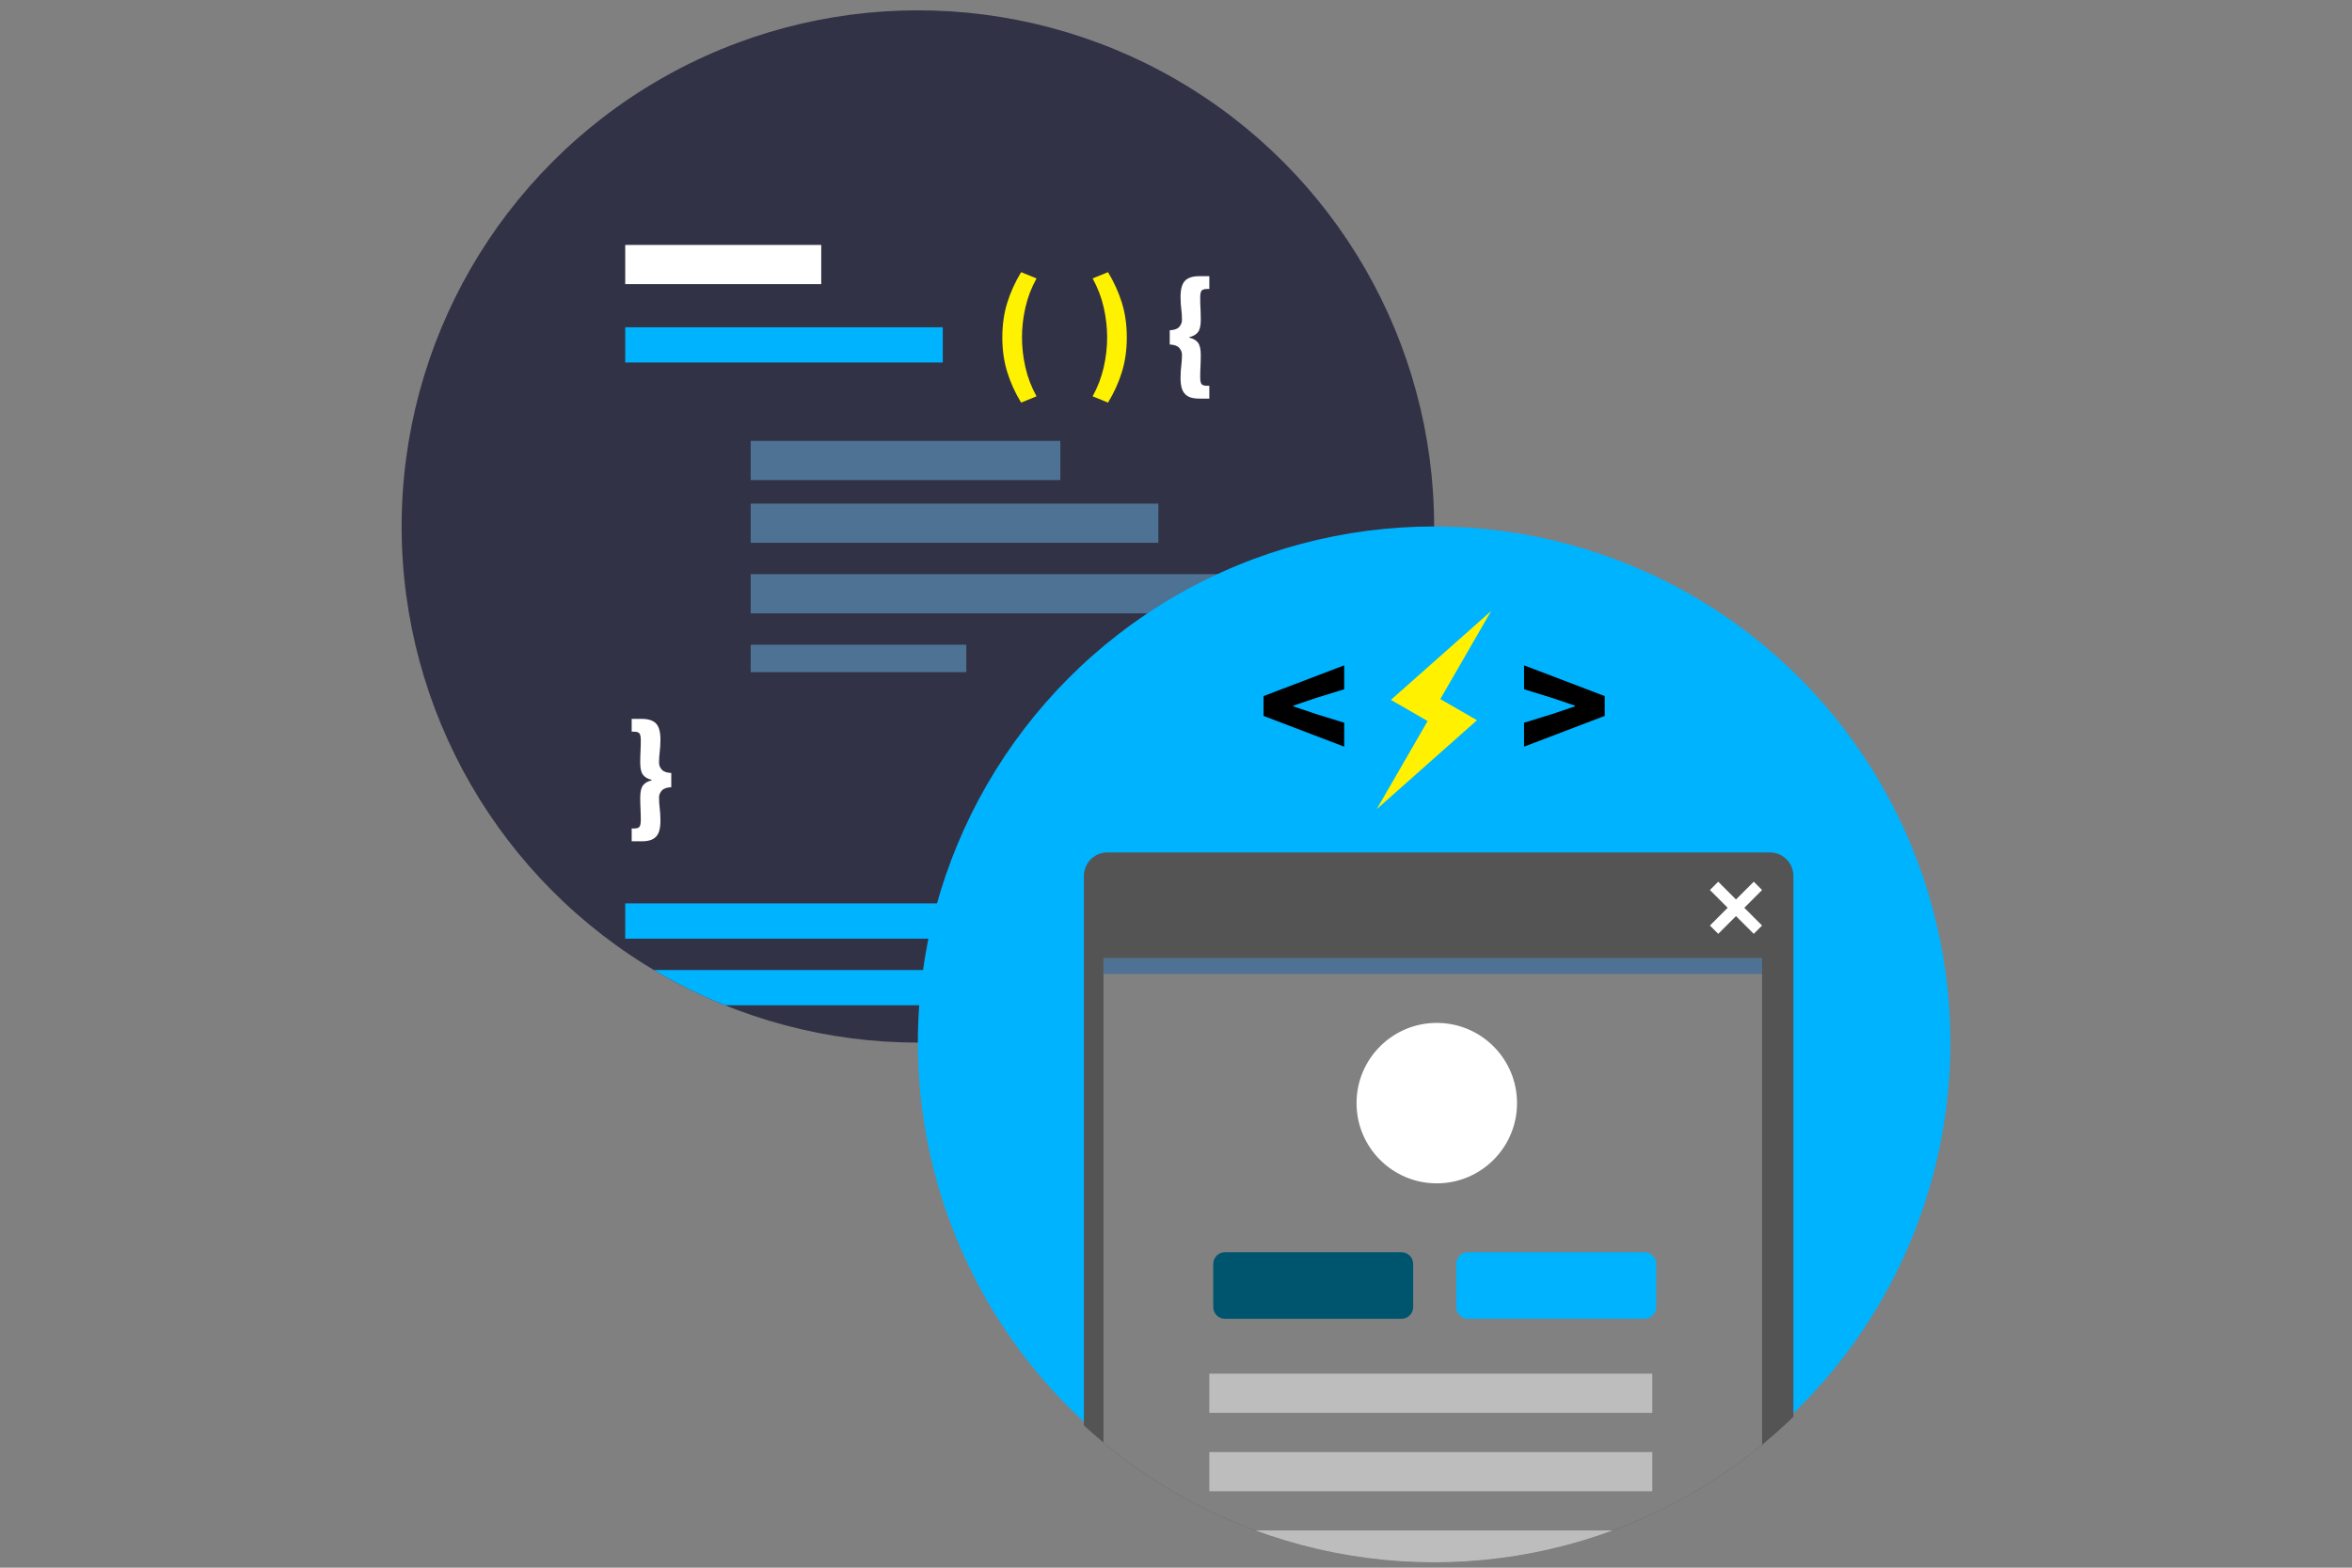 <?xml version="1.0" encoding="utf-8"?>
<!-- Generator: Adobe Illustrator 16.0.0, SVG Export Plug-In . SVG Version: 6.00 Build 0)  -->
<!DOCTYPE svg PUBLIC "-//W3C//DTD SVG 1.1//EN" "http://www.w3.org/Graphics/SVG/1.1/DTD/svg11.dtd">
<svg version="1.1" id="Layer_1" xmlns="http://www.w3.org/2000/svg" xmlns:xlink="http://www.w3.org/1999/xlink" x="0px" y="0px"
	 width="600px" height="400px" viewBox="0 0 600 400" enable-background="new 0 0 600 400" xml:space="preserve">
<rect x="0" y="0" width="600" height="400" fill="#808080" stroke="none"/>
<g>
	<circle fill="#323246" cx="234.152" cy="134.329" r="131.696"/>
	<g>
		<defs>
			<circle id="SVGID_1_" cx="234.152" cy="134.329" r="131.696"/>
		</defs>
		<clipPath id="SVGID_2_">
			<use xlink:href="#SVGID_1_"  overflow="visible"/>
		</clipPath>
		<g clip-path="url(#SVGID_2_)">
			<g>
				<path fill="#FFF200" d="M256.95,94.929c-0.835-2.7-1.254-5.65-1.254-8.846c0-3.197,0.419-6.14,1.254-8.829
					c0.836-2.688,2.015-5.292,3.542-7.811l3.923,1.598c-1.308,2.375-2.252,4.845-2.833,7.412c-0.582,2.568-0.872,5.11-0.872,7.63
					c0,2.519,0.29,5.063,0.872,7.629c0.582,2.567,1.525,5.037,2.833,7.411l-3.923,1.599
					C258.965,100.227,257.786,97.628,256.95,94.929z"/>
			</g>
			<g>
				<path fill="#FFF200" d="M281.563,93.712c0.582-2.567,0.873-5.111,0.873-7.629c0-2.52-0.291-5.062-0.873-7.63
					c-0.581-2.567-1.526-5.037-2.833-7.412l3.924-1.598c1.526,2.52,2.706,5.124,3.541,7.811c0.836,2.689,1.254,5.631,1.254,8.829
					c0,3.196-0.418,6.146-1.254,8.846c-0.834,2.7-2.015,5.298-3.541,7.793l-3.924-1.599
					C280.038,98.749,280.982,96.279,281.563,93.712z"/>
			</g>
			<g>
				<path fill="#FFFFFF" d="M308.498,98.434v3.271h-2.543c-0.848,0-1.568-0.092-2.162-0.272c-0.594-0.182-1.09-0.479-1.488-0.891
					c-0.4-0.411-0.691-0.957-0.873-1.634c-0.182-0.679-0.271-1.514-0.271-2.506c0-0.63,0.018-1.187,0.053-1.672
					c0.037-0.484,0.08-0.944,0.127-1.38c0.049-0.437,0.092-0.878,0.129-1.326c0.035-0.449,0.055-0.951,0.055-1.508
					c0-0.629-0.23-1.211-0.691-1.744c-0.46-0.532-1.272-0.823-2.435-0.872v-3.633c1.163-0.047,1.975-0.338,2.435-0.872
					c0.461-0.533,0.691-1.113,0.691-1.745c0-0.557-0.02-1.059-0.055-1.507c-0.037-0.448-0.08-0.89-0.129-1.326
					c-0.047-0.437-0.09-0.896-0.127-1.38c-0.035-0.484-0.053-1.041-0.053-1.671c0-1.986,0.381-3.367,1.145-4.142
					c0.762-0.776,1.979-1.163,3.65-1.163h2.543v3.27h-0.58c-0.68,0-1.141,0.14-1.383,0.418c-0.242,0.279-0.363,0.89-0.363,1.834
					c0,0.921,0.025,1.83,0.074,2.725c0.047,0.896,0.072,1.877,0.072,2.942c0,1.455-0.242,2.489-0.727,3.107
					c-0.484,0.618-1.213,1.035-2.182,1.253v0.146c0.969,0.217,1.697,0.635,2.182,1.253c0.484,0.618,0.727,1.653,0.727,3.106
					c0,1.066-0.025,2.047-0.072,2.943c-0.049,0.896-0.074,1.804-0.074,2.725c0,0.944,0.121,1.555,0.363,1.834
					c0.242,0.278,0.703,0.417,1.383,0.417H308.498z"/>
			</g>
			<g>
				<path fill="#FFFFFF" d="M161.725,211.395c0.678,0,1.138-0.14,1.381-0.417c0.241-0.279,0.362-0.891,0.362-1.836
					c0-0.92-0.023-1.828-0.072-2.725c-0.049-0.896-0.073-1.877-0.073-2.942c0-1.453,0.243-2.488,0.726-3.106
					c0.485-0.617,1.212-1.035,2.181-1.253v-0.145c-0.968-0.218-1.696-0.636-2.181-1.254c-0.483-0.618-0.726-1.653-0.726-3.106
					c0-1.066,0.024-2.046,0.073-2.942s0.072-1.804,0.072-2.725c0-0.943-0.121-1.556-0.362-1.833c-0.243-0.279-0.704-0.42-1.381-0.42
					h-0.581v-3.269h2.542c1.672,0,2.889,0.389,3.651,1.163c0.764,0.777,1.146,2.157,1.146,4.142c0,0.63-0.019,1.187-0.055,1.672
					c-0.037,0.484-0.078,0.945-0.127,1.38c-0.048,0.436-0.091,0.878-0.127,1.327c-0.037,0.447-0.054,0.95-0.054,1.507
					c0,0.63,0.23,1.212,0.69,1.745c0.459,0.532,1.271,0.824,2.435,0.871v3.632c-1.163,0.05-1.975,0.341-2.435,0.873
					c-0.46,0.532-0.69,1.114-0.69,1.743c0,0.557,0.018,1.061,0.054,1.509c0.036,0.446,0.079,0.89,0.127,1.324
					c0.049,0.437,0.09,0.897,0.127,1.383c0.037,0.483,0.055,1.04,0.055,1.67c0,0.992-0.092,1.829-0.273,2.506
					c-0.18,0.679-0.471,1.224-0.872,1.637c-0.399,0.411-0.901,0.708-1.506,0.89c-0.606,0.181-1.322,0.271-2.145,0.271h-2.542v-3.27
					H161.725z"/>
			</g>
			<rect x="191.5" y="164.5" fill="#4D7293" width="55" height="7"/>
			<rect x="191.5" y="146.5" fill="#4D7293" width="137" height="10"/>
			<rect x="191.5" y="128.5" fill="#4D7293" width="104" height="10"/>
			<rect x="191.5" y="112.5" fill="#4D7293" width="79" height="10"/>
			<rect x="159.5" y="83.5" fill="#00B3FF" width="81" height="9"/>
			<rect x="159.5" y="62.5" fill="#FFFFFF" width="50" height="10"/>
			<rect x="159.5" y="230.5" fill="#00B3FF" width="104" height="9"/>
			<rect x="159.5" y="247.5" fill="#00B3FF" width="81" height="9"/>
		</g>
	</g>
	<circle fill="#00B3FF" cx="365.847" cy="266.024" r="131.696"/>
	<g>
		<defs>
			<circle id="SVGID_3_" cx="365.847" cy="266.933" r="131.696"/>
		</defs>
		<clipPath id="SVGID_4_">
			<use xlink:href="#SVGID_3_"  overflow="visible"/>
		</clipPath>
		<g clip-path="url(#SVGID_4_)">
			<path fill="#545454" d="M457.5,223.5c0-3.313-2.687-6-6-6h-169c-3.313,0-6,2.687-6,6v175c0,3.313,2.687,6,6,6h169
				c3.313,0,6-2.687,6-6V223.5z"/>
		</g>
		<rect x="281.5" y="244.5" clip-path="url(#SVGID_4_)" fill="#818181" width="168" height="159"/>
		<rect x="308.5" y="390.5" clip-path="url(#SVGID_4_)" fill="#BDBDBD" width="113" height="9"/>
		<rect x="308.5" y="370.5" clip-path="url(#SVGID_4_)" fill="#BDBDBD" width="113" height="10"/>
		<rect x="308.5" y="350.5" clip-path="url(#SVGID_4_)" fill="#BDBDBD" width="113" height="10"/>
		<g clip-path="url(#SVGID_4_)">
			
				<line fill="none" stroke="#FFFFFF" stroke-width="3" stroke-miterlimit="10" x1="448.447" y1="226.03" x2="437.264" y2="237.213"/>
			
				<line fill="none" stroke="#FFFFFF" stroke-width="3" stroke-miterlimit="10" x1="448.447" y1="237.213" x2="437.264" y2="226.03"/>
		</g>
		<circle clip-path="url(#SVGID_4_)" fill="#FFFFFF" cx="366.527" cy="281.465" r="20.469"/>
		<g clip-path="url(#SVGID_4_)">
			<path fill="#00556E" d="M360.5,333.5c0,1.657-1.343,3-3,3h-45c-1.657,0-3-1.343-3-3v-11c0-1.657,1.343-3,3-3h45
				c1.657,0,3,1.343,3,3V333.5z"/>
		</g>
		<g clip-path="url(#SVGID_4_)">
			<path fill="#00B3FF" d="M422.5,333.5c0,1.657-1.343,3-3,3h-45c-1.657,0-3-1.343-3-3v-11c0-1.657,1.343-3,3-3h45
				c1.657,0,3,1.343,3,3V333.5z"/>
		</g>
		<rect x="281.5" y="244.5" clip-path="url(#SVGID_4_)" fill="#4D7293" width="168" height="4"/>
		<g clip-path="url(#SVGID_4_)">
			<path d="M322.332,177.606l20.578-7.845v6.103l-7.063,2.18l-5.93,2.005v0.175l5.93,2.005l7.063,2.18v6.104l-20.578-7.849V177.606z
				"/>
			<path d="M409.365,182.665l-20.578,7.849v-6.104l7.063-2.18l5.928-2.005v-0.175l-5.928-2.005l-7.063-2.18v-6.103l20.578,7.845
				V182.665z"/>
		</g>
		<g clip-path="url(#SVGID_4_)">
			<polygon fill="#FFF100" points="376.779,183.767 367.424,178.365 380.387,155.912 354.828,178.576 364.184,183.977 
				351.207,206.453 			"/>
		</g>
	</g>
</g>
</svg>
